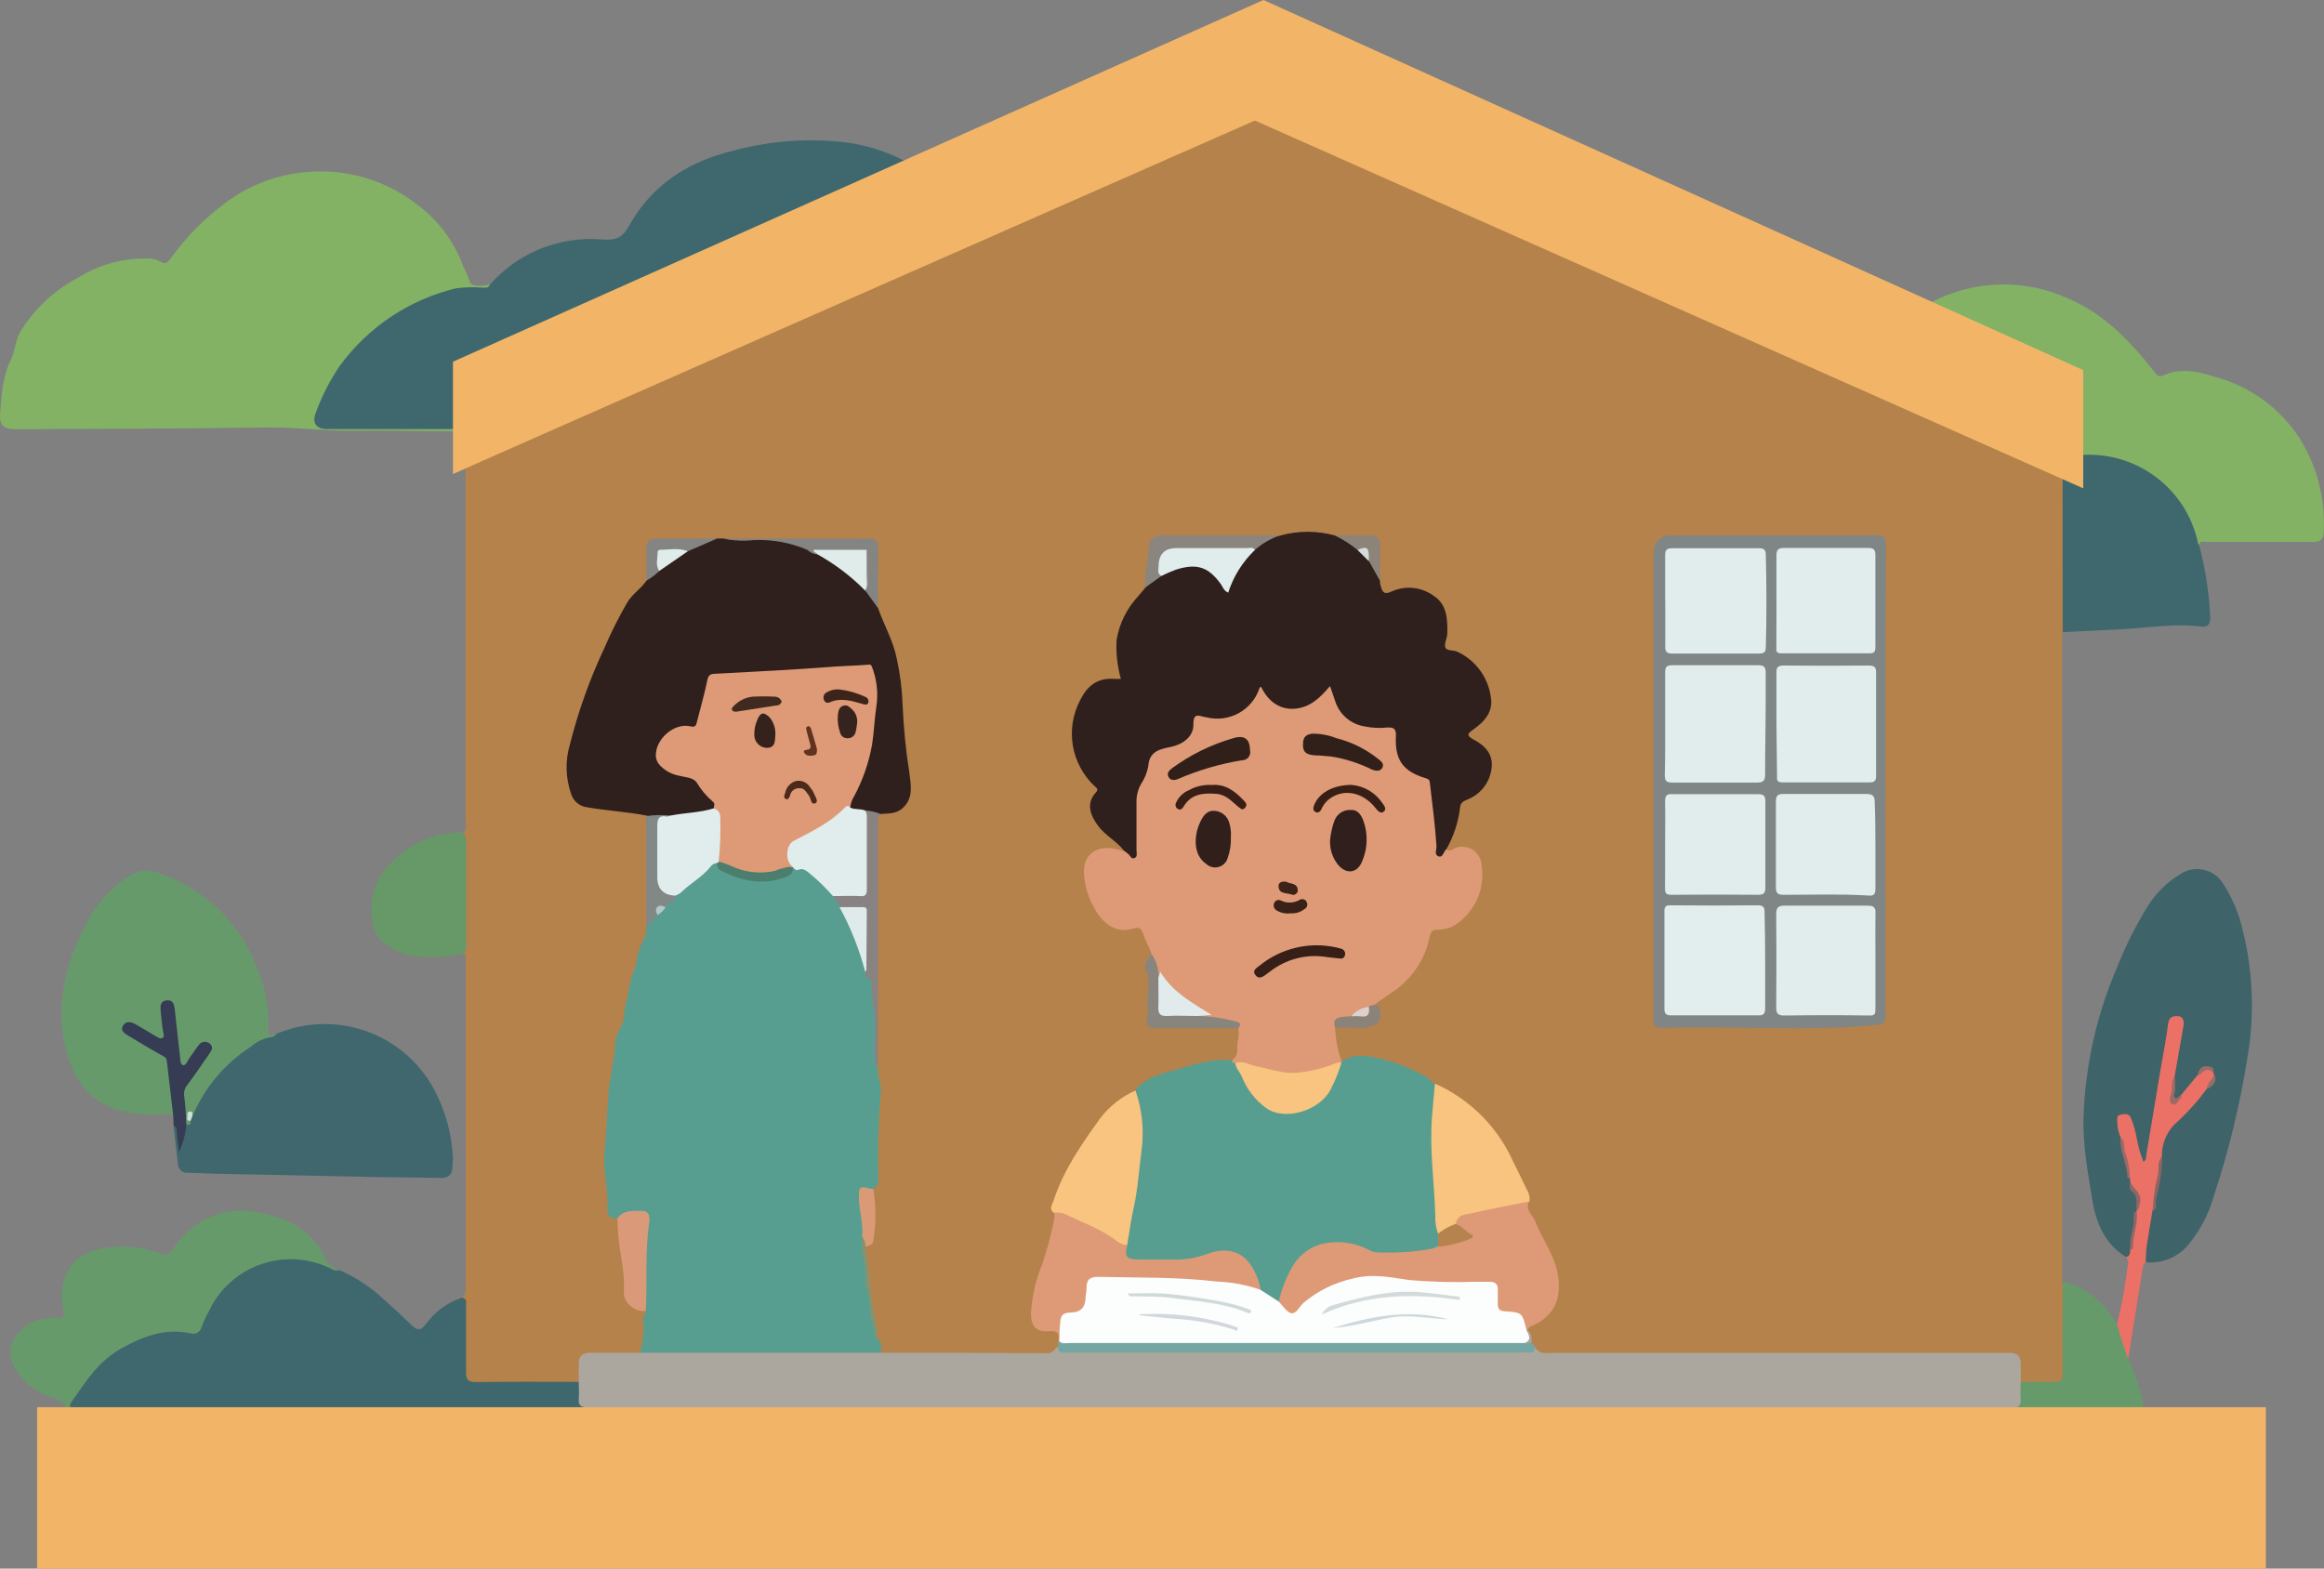 <?xml version="1.0" encoding="UTF-8"?>
<svg id="Layer_2" data-name="Layer 2" xmlns="http://www.w3.org/2000/svg" viewBox="0 0 747.82 504.8">
  <rect x="0" y="0" width="747.82" height="504.8" fill="#808080" stroke="none"/>
  <defs>
    <style>
      .cls-1 {
        fill: #e1edec;
      }

      .cls-1, .cls-2, .cls-3, .cls-4, .cls-5, .cls-6, .cls-7, .cls-8, .cls-9, .cls-10, .cls-11, .cls-12, .cls-13, .cls-14, .cls-15, .cls-16, .cls-17, .cls-18, .cls-19, .cls-20, .cls-21, .cls-22, .cls-23, .cls-24, .cls-25, .cls-26, .cls-27, .cls-28, .cls-29, .cls-30, .cls-31, .cls-32, .cls-33, .cls-34, .cls-35, .cls-36, .cls-37, .cls-38, .cls-39, .cls-40, .cls-41, .cls-42, .cls-43, .cls-44, .cls-45, .cls-46, .cls-47, .cls-48, .cls-49, .cls-50, .cls-51, .cls-52, .cls-53, .cls-54, .cls-55, .cls-56, .cls-57, .cls-58, .cls-59, .cls-60, .cls-61, .cls-62, .cls-63, .cls-64, .cls-65, .cls-66 {
        stroke-width: 0px;
      }

      .cls-2 {
        fill: #402a20;
      }

      .cls-3 {
        fill: #3c2217;
      }

      .cls-4 {
        fill: #de9a76;
      }

      .cls-5 {
        fill: #e2eded;
      }

      .cls-6 {
        fill: #888382;
      }

      .cls-7 {
        fill: #996e69;
      }

      .cls-8 {
        fill: #e1eded;
      }

      .cls-9 {
        fill: #ced8db;
      }

      .cls-10 {
        fill: #d5dcd9;
      }

      .cls-11 {
        fill: #d1d7dc;
      }

      .cls-12 {
        fill: #848582;
      }

      .cls-13 {
        fill: #3c241a;
      }

      .cls-14 {
        fill: #3f676d;
      }

      .cls-15 {
        fill: #679a6b;
      }

      .cls-16 {
        fill: #b1c8c5;
      }

      .cls-17 {
        fill: #37231e;
      }

      .cls-18 {
        fill: #da9a79;
      }

      .cls-19 {
        fill: #8e6565;
      }

      .cls-20 {
        fill: #88926f;
      }

      .cls-21 {
        fill: #3e6369;
      }

      .cls-22 {
        fill: #3f686e;
      }

      .cls-23 {
        fill: #e1ebec;
      }

      .cls-24 {
        fill: #3a2117;
      }

      .cls-25 {
        fill: #4b7e6f;
      }

      .cls-26 {
        fill: #8c8379;
      }

      .cls-27 {
        fill: #f9c47f;
      }

      .cls-28 {
        fill: #d0d9da;
      }

      .cls-29 {
        fill: #818886;
      }

      .cls-30 {
        fill: #31201a;
      }

      .cls-31 {
        fill: #c8e0d7;
      }

      .cls-32 {
        fill: #eb7166;
      }

      .cls-33 {
        fill: #808585;
      }

      .cls-34 {
        fill: #8f6865;
      }

      .cls-35 {
        fill: #5f331f;
      }

      .cls-36 {
        fill: #351f17;
      }

      .cls-37 {
        fill: #679c93;
      }

      .cls-38 {
        fill: #db9a76;
      }

      .cls-39 {
        fill: #b5824b;
      }

      .cls-40 {
        fill: #8b8379;
      }

      .cls-41 {
        fill: #311f1c;
      }

      .cls-42 {
        fill: #381f15;
      }

      .cls-43 {
        fill: #e1ecec;
      }

      .cls-44 {
        fill: #4c2a19;
      }

      .cls-45 {
        fill: #2f201d;
      }

      .cls-46 {
        fill: #848482;
      }

      .cls-47 {
        fill: #87857e;
      }

      .cls-48 {
        fill: #83b265;
      }

      .cls-49 {
        fill: #8a857e;
      }

      .cls-50 {
        fill: #679867;
      }

      .cls-51 {
        fill: #589e90;
      }

      .cls-52 {
        fill: #381e16;
      }

      .cls-53 {
        fill: #aba69e;
      }

      .cls-54 {
        fill: #d3dadc;
      }

      .cls-55 {
        fill: #353c53;
      }

      .cls-56 {
        fill: #b6834f;
      }

      .cls-57 {
        fill: #9f6a64;
      }

      .cls-58 {
        fill: #fcfdfd;
      }

      .cls-59 {
        fill: #74a7a3;
      }

      .cls-60 {
        fill: #996a67;
      }

      .cls-61 {
        fill: #35221d;
      }

      .cls-62 {
        fill: #dfebea;
      }

      .cls-63 {
        fill: #301f1c;
      }

      .cls-64 {
        fill: #dfecea;
      }

      .cls-65 {
        fill: #dcd2cb;
      }

      .cls-66 {
        fill: #f2b567;
      }
    </style>
  </defs>
  <g id="illustrazioni">
    <g>
      <path class="cls-39" d="M148.56,417.57c1.45-.72,1.28-2.03,1.28-3.34v-105.3c0-.82.23-1.77-.72-2.34,0-12.84.23-25.69-.14-38.56,1.45-1.12.82-2.73.82-4.11v-124.22c-.22-.5-.39-1.01-.51-1.54-.14-3.71,0-7.4,0-11.12,0-2.03.79-3.06,2.9-3.06,2.35-.33,4.6-1.2,6.56-2.55,9.7-4.5,19.4-8.99,29.1-13.48,12.52-5.75,25.01-11.68,37.6-17.17,7.87-3.5,15.69-7.01,23.49-10.72,12.66-5.84,25.31-11.7,37.95-17.59,4.13-1.92,8.17-3.97,12.4-5.7,2.25-.07,4.43-.79,6.28-2.06,15.04-6.89,30.03-13.87,45.05-20.79l54.39-24.97c1.08-.55,2.35-.55,3.43,0,23.21,10.74,46.44,21.47,69.69,32.18l90.64,41.64c12.68,5.84,25.41,11.68,38.09,17.4l5.56,2.64c3.25-.28,5.65,1.77,8.34,2.99,5.02,2.34,9.93,4.67,14.92,7.01,7.01,3.18,14.25,6.28,21.23,9.69,1.35.76,2.83,1.25,4.37,1.47,2.66.23,3.06.68,3.11,3.39v72.93c.1,1.13-.17,2.25-.75,3.22,0,1.8-.12,3.62-.12,5.42v203.6c.67,1.12.95,2.42.79,3.71v24.76c0,4.04-.56,4.67-4.67,4.55-3.25,0-6.54.65-9.69-.63-.88-1.79-1.15-3.81-.77-5.77,0-2.1-.82-3.01-2.92-2.9h-146.69c-2.1,0-4.44.42-5.75-1.96-.63-.44-1.13-1.03-1.45-1.73-.2-1.49-.55-2.95-1.03-4.37,0-1.05.7-1.45,1.47-1.89,8.13-4.88,10.23-11.56,6.49-20.34-1.84-4.34-4.23-8.43-6.21-12.7-.44-1.12-.96-2.21-1.56-3.25-.73-1-.78-2.35-.14-3.41.16-.78.08-1.6-.23-2.34-4.23-9.65-8.9-18.99-16.53-26.51-3.88-3.83-8.78-6-13.38-8.64-7.36-4.93-15.2-8.48-24.29-8.34-1.45,0-2.92-.19-4.04,1.12-.54.61-1.1.19-1.54-.26-1.45-3.53-3.01-7.01-1.96-10.95,2.1-1.24,4.39-.49,6.59-.65,1.62.07,3.25-.12,4.81-.58,2.87-1.24,3.34-3.11,1.33-5.65-.56-1.92,1.14-2.34,2.17-2.9,4.19-2.41,7.84-5.66,10.72-9.55,2.13-3.03,3.63-6.46,4.39-10.09.15-1.49,1.35-2.66,2.85-2.78,7.9-1.08,13.78-7.84,13.76-15.81.09-1.2.09-2.42,0-3.62-.47-4.67-3.34-6.66-7.82-5.42-1.05.28-2.15.98-2.99-.35-.02-1.13.32-2.23.98-3.15,1.4-2.78,2.32-5.77,2.73-8.85.08-2.19,1.46-4.13,3.5-4.93,4.23-1.65,6.96-5.78,6.82-10.32-.19-2.89-1.86-5.47-4.41-6.84-3.71-2.76-3.74-2.73-.16-5.63,4.68-3.05,6-9.31,2.96-13.99,0,0,0-.01-.01-.02-2.45-4.67-5.75-8.62-11.3-9.79-1.75-.37-2.2-1.47-1.84-3.06.66-2.41.77-4.94.3-7.4-1.38-6.17-3.85-8.52-10.14-9.18-2.23-.3-4.51-.04-6.61.77-2.8,1.14-3.41.75-4.25-2.1-.26-.82-.38-1.68-.35-2.55v-10.02c0-2.34-.68-3.06-3.08-3.13h-10.53c-5.85-1.35-11.94-1.35-17.8,0-11.89.14-23.77,0-35.66,0-4.81,0-5.86,1-5.86,5.72,0,3.2-1.38,6.21-1.19,9.34-.58,1.9-1.64,3.61-3.08,4.97-3.08,3.53-5.14,7.82-5.98,12.42-.34,3.36-.09,6.75.75,10.02.58,3.32.54,3.48-2.73,3.39-4.19-.19-8.06,2.25-9.69,6.12-4.2,8.13-3.97,19.5,3.71,26.76,1.49,1.42,1.99,2.57.65,4.37-1.5,2.08-1.54,4.88-.12,7.01,1.91,2.97,4.35,5.58,7.19,7.68.84.77,2.13,1.31,1.96,2.8-1,.75-1.99.14-2.97,0-5.44-1.07-9.62,1.17-9.34,7.57.27,5.2,2.32,10.14,5.79,14.01,1.98,2.38,5.12,3.48,8.15,2.85,3.83-.61,4.18-.44,5.53,3.22.7,1.87,2.34,3.5,1.73,5.79-1.04,1.98-1.28,4.29-.65,6.45.5,2.37.5,4.82,0,7.19-.35,2.34,0,4.44-.4,6.63-.23,1.31.49,1.92,1.61,2.34,1.01.2,2.05.27,3.08.19h20.41c1.29-.2,2.61.02,3.76.63,1.31,3.5.37,9.04-1.82,10.86-5.04.38-10.04,1.23-14.92,2.52-4.86,1.19-9.57,2.97-14.01,5.28-.91.42-1,1.61-1.89,2.06-5.17,2.22-9.59,5.85-12.77,10.49-3.88,5.36-7.38,10.99-10.46,16.84-1.38,2.78-2.34,5.7-3.55,8.57-.36,1.07-.21,2.24.42,3.18.14,3.69-.49,7.36-1.87,10.79-1.56,5.53-3.67,10.91-4.9,16.53-.21.84-.35,1.69-.44,2.55-.37,6.14.49,7.17,6.63,7.57,3.04.21,1.84,2.48,2.1,4.04,0,.64-.18,1.27-.51,1.82-.63,1.67-2.32,2.69-4.09,2.48h-50.42c-.8.04-1.6-.09-2.34-.4-1.59-1.17-.84-3.25-1.8-4.67-.56-5.65-1.77-11.21-2.64-16.81-.58-3.85,0-7.89-1.52-11.68-.17-.5-.11-1.04.16-1.49,1.94-1.61,2.93-4.09,2.64-6.59v-12.28c.77-1.73,1.12-3.62,1.03-5.51v-14.99c-.13-2.36.13-4.73.77-7.01.56-1.65.56-3.44,0-5.09-.67-2.27-.9-4.65-.65-7.01,0-25.39-.16-50.77,0-76.16,0-1.75-.37-3.67,1.28-5.02.93-.47,1.95-.7,2.99-.68,3.52-.28,6.21-3.24,6.17-6.77-.04-4.83-.56-9.64-1.54-14.36-1.14-7.01-.72-14.29-1.77-21.39-.83-6.04-2.59-11.92-5.21-17.42-.85-1.6-1.47-3.32-1.84-5.09-.04-.61-.04-1.23,0-1.84v-16.42c0-3.25-.28-3.48-3.57-3.5h-3.11c-14.01.49-28.02-.28-42.04,0-.78.08-1.56.08-2.34,0h-18.26c-3.06,0-3.55.61-3.62,3.67-.07,3.06.14,5.65-.16,8.48-.1.9-.54,1.73-1.21,2.34-5.16,4.51-7.94,10.58-10.65,16.63-5.22,10.73-9.41,21.94-12.49,33.47-1.15,4.16-1.52,8.5-1.1,12.8.25,1.79.82,3.52,1.68,5.11.82,1.54,2.35,2.58,4.09,2.76,5.37.91,10.72,1.73,16.14,2.13,1.24,0,2.64.21,3.34,1.61.31,1.16.42,2.37.33,3.57v31.76c.04,1.61-.29,3.21-.96,4.67-2.38,5.91-4.13,12.06-5.23,18.33-.85,4.99-2.05,9.92-3.6,14.74-.35.97-.54,2-.54,3.04-.09,4.13-.68,8.23-1.77,12.21-.16.49-.24,1-.26,1.52.58,8.1-1.66,16.09-1.1,24.22.7,4.06,1.08,8.17,1.14,12.28,0,1.47,1.28,1.66,2.2,2.34,1,2.08,1.45,4.39,1.28,6.7-.02,2.82.39,5.64,1.21,8.34.5,2.44.62,4.95.35,7.43,0,4.51,1.4,6.28,5.77,7.45.34.07.66.23.91.47-.35,3.06-.51,6.14-.47,9.22-.03,1.65-.69,3.23-1.84,4.41-1.36.53-2.83.71-4.27.54h-12.05c-1.73,0-2.34.72-2.48,2.45,0,2.1.54,4.3-.75,6.26-1.08.56-2.3.78-3.5.63h-29.15c-3.92,0-4.46-.56-4.48-4.53v-18.31c-.02-1.74-.28-3.47-.77-5.14Z"/>
      <path class="cls-53" d="M280.79,453.74c-14.01,0-27.84.12-41.76,0-5,.09-10,.09-15.02,0-6.54,0-13.1.12-19.66,0-5,.14-9.97.12-14.95,0-3.11,0-3.95-.93-3.99-4.11-.35-1.69-.06-3.46.82-4.95v-5.93q0-3.41,3.53-3.41h16.21c.98-.73,2.21-1.02,3.41-.82h70.72c1.21-.19,2.44.11,3.43.82,17.82,0,35.66,0,53.48.14,2.06,0,2.34-1.59,3.46-2.2,1.28.89,2.83,1.33,4.39,1.24h144.56c1.56.15,3.12-.26,4.41-1.14,1.4,2.62,3.88,1.99,6.1,1.99h146.92q3.36,0,3.39,3.34v5.96c1.04,2.19,1.22,4.69.51,7.01-.3,1.77-1.89,2.06-3.43,2.1-3.34.12-6.7,0-10.04,0h-14.01c-3.43.14-6.89,0-10.32,0"/>
      <path class="cls-53" d="M605.9,452.86c-2.66.12-5.35,0-8.01,0h-306.43"/>
      <path class="cls-48" d="M149.87,138.07v1.61c-.74-.72-1.78-1.06-2.8-.91-11.3,0-22.61-.28-33.91-.14-9.55,0-18.99-1.24-28.56-1.07-26.48.44-52.97.4-79.4.56-4.18,0-5.49-1.19-5.14-5.42.47-5.72.75-11.49,3.41-16.81,1.4-2.85,1.42-6.21,3.01-9.04,4.45-7.3,10.78-13.28,18.33-17.31,6.73-4.26,14.55-6.46,22.51-6.35,1.47-.11,2.95.22,4.23.96,1.68,1.21,2.52.21,3.36-.96,5.16-7.21,11.47-13.53,18.68-18.68,7.42-5.26,16.11-8.42,25.18-9.15,12.65-1.15,25.27,2.56,35.29,10.37,6.91,5.04,12.14,12.03,15.02,20.08.8,1.5,1.49,3.06,2.06,4.67.23,1.03,1.12,1.42,2.2,1.45,1.45.11,2.91-.02,4.32-.37.16,1.24-.77,1.38-1.61,1.56-.68.09-1.37.09-2.06,0-13.38-.37-24.05,5.93-33.86,14.01-4.32,3.6-8.11,7.79-11.26,12.45-2.83,4.24-5.01,8.87-6.47,13.76-.79,2.34,0,3.55,2.62,3.85.95.06,1.9.06,2.85,0h38.3c1.26.23,2.62-.07,3.71.89Z"/>
      <path class="cls-22" d="M149.87,138.07h-44.77c-3.29,0-4.67-2.03-3.62-4.86,1.92-5.4,4.52-10.54,7.73-15.3,9.11-12.58,22.42-21.49,37.53-25.13,2.73-.36,5.5-.44,8.24-.23.98,0,2.15.37,2.66-.96,9.06-10.3,22.46-15.69,36.13-14.53,4.11.28,6.38-.28,8.57-4.27,7.33-13.27,19.03-20.79,33.68-24.33,11.93-3.21,24.36-4.09,36.62-2.59,9.66,1.38,18.82,5.18,26.62,11.05,0,.49.4,1.05-.33,1.31-7.78,2.59-14.81,6.82-22.4,9.83-4.44,1.77-8.55,4.37-12.94,6.26-3.53,1.49-6.87,3.39-10.46,4.67-2.06.72-3.81,1.87-5.75,2.71-8.38,3.6-16.51,7.85-24.92,11.44-5.3,2.34-10.39,5-15.81,7.01-4.67,1.77-9.34,4.41-13.85,6.56-8.52,3.97-17.1,7.85-25.69,11.79-4.04,1.87-8.06,3.74-12.05,5.68-.57.4-1.25.6-1.94.58-2.78-.51-3.32.86-3.2,3.32.12,3.27-.05,6.63-.07,10Z"/>
      <path class="cls-22" d="M186.23,444.68c0,1.87.16,3.76,0,5.63-.16,1.87.75,2.64,2.71,2.62h15.39c1.12,2.69.14,5.42.21,8.13,0,.98-.89,1.1-1.73,1.1-57.12.19-114.22,0-171.35,0-1.63,0-3.25-.28-4.88-.42s-2.8.28-4.11-.47c-2.13-1.47-1-3.53-1-5.39,0-.86-.3-1.84.49-2.59,2.15-6.23,5.96-11.77,11-16.02,4.27-3.64,9.19-6.43,14.5-8.22,4.19-1.38,8.66-1.7,13.01-.93,1.68.54,3.48-.4,4.02-2.08,0-.02.01-.05.02-.07.97-2.43,2.13-4.77,3.48-7.01,6.41-10.76,18.86-16.36,31.15-14.01,3.69.63,6.56,2.69,9.95,3.76,5.27,2.25,10.11,5.42,14.29,9.34,3.11,2.76,6.15,5.56,9.11,8.41,1.63,1.56,2.71,2.01,4.44-.21,2.89-4.03,6.98-7.06,11.68-8.64,1.68.19,1.35,1.47,1.35,2.55v21.46c0,2.55.82,3.15,3.25,3.13,10.93-.14,21.88-.05,33.02-.05Z"/>
      <path class="cls-48" d="M663.7,147.39v-20.18c0-1.8-.33-2.9-2.34-2.52-1.72.03-3.4-.51-4.79-1.52-3.62-1.68-7.36-3.15-10.88-4.95-4.67-2.34-9.34-4.06-14.01-6.4-2.97-1.52-6.12-2.73-9.11-4.13-3.36-1.56-6.7-3.27-10.11-4.81,4.11-1.82,7.36-5.02,11.47-6.82,13.2-6.02,28.37-6.02,41.57,0,11.68,5,19.92,13.73,27.53,23.35.72.93,1.45,2.13,2.94,1.45,5.79-2.69,11.68-1.21,17.14.51,10.91,3.03,20.36,9.89,26.62,19.31,5.89,9.22,8.68,20.08,7.96,30.99-.14,2.34-1.61,2.73-3.55,2.73h-33.91c-.91,0-2.15-.61-2.59.89-1.28,0-1.05-1.19-1.26-1.92-4.39-17.01-20.7-28.13-38.14-26.02-1.54.14-3.04.89-4.55.02Z"/>
      <path class="cls-21" d="M684.21,404.58c-6.84-4.16-9.69-10.86-10.91-18.26-1.47-9.08-3.22-18.15-2.83-27.44.61-16.32,4.24-32.39,10.7-47.39,2.89-7.39,6.5-14.47,10.77-21.16,2.5-3.53,5.67-6.53,9.34-8.83,4.41-3.15,10.53-2.13,13.68,2.28.19.26.36.53.52.8,2.42,3.77,4.28,7.88,5.51,12.19,3.97,14.32,4.7,29.34,2.13,43.98-2.42,15.13-6.06,30.04-10.88,44.58-1.55,5.32-4.12,10.28-7.57,14.62-3.27,4.37-8.57,6.74-14.01,6.28-.79-1.24-1-2.75-.58-4.16.46-4.14,1.24-8.24,2.34-12.26.98-1.98,1.49-4.16,1.49-6.38.26-3.67,1.7-7.17,1.28-10.86-.18-4.63,1.84-9.07,5.44-11.98,3.62-2.97,5.91-7.17,9.34-10.28,1.49-1.24,2.87-2.52,2.15-4.67l-.21-.68c-1.26-1.42-2.34-1.52-3.34-.21-.4.54-.61,1.19-.96,1.77-1.57,2.46-3.47,4.69-5.65,6.63-.7.54-1.47,1.07-2.34.49-.86-.58-.7-1.49-.51-2.34.23-1.62.29-3.25.19-4.88.98-5.07,1.89-10.16,2.52-15.27.16-1.19.7-2.62-1.03-2.94s-1.92.96-2.17,2.34c-1.61,8.2-2.9,16.46-4.25,24.71-.93,5.58-1.7,11.23-2.97,16.77-.21.91-.33,2.17-1.4,2.22-1.07.05-1.56-1.24-1.82-2.2-.79-3.11-1.49-6.21-2.34-9.34-.12-.77-.38-1.5-.77-2.17-.43-.68-1.26-.99-2.03-.75-.86.21-.89.93-.96,1.63.08,1.55.39,3.07.91,4.53.51,4.54,1.43,9.03,2.76,13.41.18.39.29.79.35,1.21-.1,1.28.32,2.55,1.17,3.53,1.04,1.61,1.33,3.58.79,5.42-.07.28-.17.54-.3.79-.78,3.99-1.32,8.02-1.61,12.07-.14,1.1-.23,2.36-1.94,2.17Z"/>
      <path class="cls-15" d="M55.71,359.21c-.58-.86-1.4-.75-2.34-.7-4.13.31-8.28.11-12.35-.58-11.28-2.13-17.38-9.88-19.85-20.39-3.64-15.32.37-29.4,7.99-42.85,3.37-5.72,8.21-10.43,14.01-13.66,2.56-1.14,5.49-1.14,8.06,0,14.51,4.87,26.05,16.03,31.41,30.36,2.81,6.36,4.08,13.3,3.71,20.25-.21,2.83,1.61.89,2.5,1.14.35,1-.49,1.19-1.07,1.42-10.65,4.06-17.82,11.96-23.59,21.42-.72,1.24-.58,2.92-2.03,3.74-.3,0-.72-.47-.86-.26-.58.79.23,1.35.44,2.03-.33,1.56-1.05,1.75-2.13.61-.61-3.22-.47-6.52-.82-9.74.01-1.31.49-2.58,1.35-3.57,2.03-2.99,3.97-6.03,6.14-8.92.63-.86,1.63-1.99.3-2.9s-2.08.21-2.8,1.1c-.72.89-1.42,1.94-2.1,2.94s-1.26,2.94-2.8,2.64-1.49-2.34-1.7-3.67c-.7-4.44-1.05-8.9-1.59-13.34-.14-1.31.19-3.29-1.68-3.2s-1.45,2.13-1.26,3.48c.26,1.89.26,3.78.51,5.65.28,2.34-.82,3.06-2.94,2.03-1.54-.75-2.99-1.7-4.48-2.55-.68-.4-1.31-.84-2.01-1.17-.7-.33-2.34-1.1-3.06,0-.72,1.1.65,1.96,1.54,2.5,3.39,2.03,6.7,4.2,10.18,6.1,1.06.41,1.81,1.35,1.96,2.48.63,5.3,1.45,10.58,1.82,15.9.14.61-.03,1.25-.47,1.7Z"/>
      <path class="cls-14" d="M59.93,361.75c1.19.63,1.45,0,1.38-1-.07-1-.42-1.38.61-1.56,3.9-9.17,10.45-16.97,18.82-22.37,1.87-1.65,4.17-2.72,6.63-3.08.62,0,1.18-.38,1.42-.96,19.01-8.14,41.09-.42,50.89,17.8,3.71,6.95,5.79,14.64,6.07,22.51,0,.93-.14,1.87-.19,2.83-.14,2.34-1.49,3.2-3.78,3.15-7.01-.14-13.8-.16-20.69-.28l-49.65-1.03c-3.62,0-7.24-.3-10.86-.33-1.64.19-3.13-.98-3.32-2.62-.02-.15-.02-.31-.02-.47-.44-3.99-.96-7.99-1.42-12,.28-.28.74-.28,1.02,0,.09.1.16.21.19.35.71,2.02.91,4.19.58,6.31,1.14-2.34.7-5.07,2.31-7.24Z"/>
      <path class="cls-15" d="M109.12,408.88c-.87.12-1.75-.07-2.5-.54-14.36-7.22-31.85-1.44-39.07,12.92-.13.25-.25.51-.37.77-.9,1.65-1.68,3.36-2.34,5.11-.37,1.48-1.86,2.38-3.34,2.01-.1-.03-.2-.06-.3-.09-8.06-1.66-15.02.91-22,4.79-7.5,4.13-11.68,10.81-16.35,17.56-.42.63,0,1.66-.91,1.99-1.18-1.61-2.8-2.85-4.67-3.55-3.67-1.03-6.99-3.02-9.62-5.77-3.04-3.43-5.37-7.36-3.69-11.91,1.77-4.23,5.67-7.2,10.23-7.78,1.35-.29,2.74-.36,4.11-.19,2.1.3,2.48-.63,2.13-2.34-.52-2.36-.64-4.79-.35-7.19.98-7.36,5.46-11.68,13.55-13.08,5.99-.87,12.11-.27,17.82,1.75,1.5.76,3.34.18,4.13-1.31,1.63-2.44,3.62-4.63,5.89-6.49,9.34-7.66,19.57-7.01,29.94-2.94,6.23,2.33,11.21,7.15,13.73,13.31.79,1.92,2.78,1.82,3.99,2.97Z"/>
      <path class="cls-22" d="M663.7,147.39c19.19-4.73,38.57,7,43.3,26.18.11.45.21.9.31,1.35,0,.14.21.26.3.4,2.04,7.63,3.25,15.46,3.6,23.35.16,2.01-.77,3.25-2.87,2.99-8.73-1.14-17.35.44-26.02.86l-18.57.91c-.02-18.65-.03-37.34-.05-56.05Z"/>
      <path class="cls-15" d="M623.28,453.07h23.96c2.22,0,3.18-.61,2.99-2.92-.16-1.8,0-3.62,0-5.42h10.58c2.34.12,2.94-.51,2.92-2.85-.12-9.79,0-19.59,0-29.38,8.08,1.61,13.19,7.01,17.52,13.55,2.48,3.34,2.8,7.36,3.55,11.26,3.2,6.69,5.14,13.92,5.7,21.32.4,3.67-1.12,5.25-4.79,5.32-9.34.16-18.36-1.45-27.53-2.34-5.07-.44-10.16-.58-15.23-.75-5.94-.2-11.86-.85-17.7-1.94-.7-.14-1.33-.3-1.92.26-1.2-1.86-1.22-4.24-.05-6.12Z"/>
      <path class="cls-50" d="M148.98,268.08c.69.64,1.06,1.56,1,2.5v33.82c0,.89,0,1.75-.84,2.34-5.35,1.3-10.9,1.58-16.35.82-3.67-.57-7.09-2.19-9.86-4.67-1.6-1.47-2.63-3.45-2.94-5.6-1.7-7.82,1.12-15.94,7.31-21.02,5.17-4.88,11.89-7.79,18.99-8.22.87-.29,1.82-.28,2.69.05Z"/>
      <path class="cls-32" d="M684.79,437.26c-1.38-3.69-2.56-7.45-3.55-11.26,1.13-4.29,2-8.64,2.59-13.03.42-1.92.54-3.9.91-5.82.26-.91.02-1.88-.63-2.57,1.28-.3,1.35-1.31,1.33-2.34.66-2.97,1.17-5.97,1.52-8.99-.19-1.19,0-2.4.54-3.48h0c.75-2.52,1.14-4.95-1.12-7.01-.65-.61-.51-1.61-.93-2.34v-.98c-.61-2.1-1.09-4.24-1.45-6.4-.42-2.34-1.26-4.67-1.63-7.01-.69-1.57-1.06-3.26-1.07-4.97,0-.89-.33-2.08,1.05-2.34,1.38-.26,2.62-.49,3.36,1.07.84,2.14,1.47,4.37,1.87,6.63.46,2.56,1.18,5.06,2.15,7.47.93-.61.82-1.47.93-2.34,1.56-9.34,3.11-18.68,4.67-28.02.82-4.67,1.75-9.34,2.34-14.18.3-2.22,1.75-2.48,3.27-2.34s1.94,1.61,1.66,3.18c-.96,5.3-1.87,10.63-2.8,15.93-.82,2.08-.26,4.34-.98,6.45-.24.58-.02,1.24.51,1.56.51.23.96-.19,1.38-.47s.72-.93,1.17-1.33l5.16-6.24c.36-.36.69-.75.98-1.17,1.61-1.87,2.5-1.82,4.2.19h0c.86,2.34-1.4,3.46-2.03,5.18-2.73,3.76-5.82,7.25-9.22,10.42-3.42,2.76-5.37,6.94-5.3,11.33-.66,2.96-1.16,5.95-1.49,8.97-.16,2.99-1.21,5.75-1.56,8.66-.63,3.88-1.33,7.73-1.89,11.68-.23,1.59-.19,3.22-.28,4.86-.51.32-.84.85-.91,1.45l-4.72,29.57Z"/>
      <path class="cls-37" d="M197.07,462.64H32.42c-1.97.25-3.98-.02-5.82-.77h174.62c2.34,0,3.11-.37,2.64-2.73-.09-2.06.07-4.12.49-6.14h19.78"/>
      <path class="cls-55" d="M59.93,361.75c-.2,3.1-.99,6.14-2.34,8.94-.3-2.64-.54-4.67-.75-6.59,0-.75.16-1.61-.96-1.77l-.12-3.13c-.7-5.85-1.39-11.72-2.06-17.61.01-.68-.37-1.3-.98-1.59-3.88-2.15-7.68-4.44-11.49-6.73-1.17-.7-2.64-1.68-1.63-3.25,1-1.56,2.57-1.19,3.97-.42,2.17,1.19,4.27,2.52,6.4,3.78.75.42,1.61,1.1,2.34.63s.23-1.4.14-2.15c-.28-2.13-.56-4.27-.75-6.4-.14-1.59-.21-3.34,1.99-3.53,2.2-.19,2.34,1.52,2.57,3.11.56,4.95,1.05,9.93,1.66,14.85.12,1.03,0,2.71.98,2.9.98.19,1.42-1.47,2.08-2.34,1.03-1.38,1.94-2.83,3.01-4.18.73-1.06,2.18-1.33,3.25-.61.07.05.14.1.21.16,1.28.93.79,2.08,0,3.15-2.34,3.32-4.53,6.68-7.01,9.95-.94,1.03-1.37,2.43-1.17,3.81.39,2.98.61,5.98.65,8.99Z"/>
      <path class="cls-37" d="M21.49,455.99c.47,1.77-.58,3.83,1,5.39-1.21,0-1.66-.58-1.52-1.73.14-1.14-.23-2.52.51-3.67Z"/>
      <path class="cls-51" d="M283.55,435.32h-77.56c.96-3.61,1.28-7.35.96-11.07,0-.96,1.07-1.38.84-2.34-.55-.98-.76-2.11-.58-3.22v-16.72c.13-1.96.41-3.92.84-5.84.23-1.73.91-3.95-.84-5-1.94-1.02-4.27-.98-6.17.12-.75.37-1.35,1.12-2.34.77-2.55.23-3.39-.84-3.25-3.43.35-6.14-1.52-12.19-.89-18.38s.77-12.24,1.24-18.33c.4-4.9,1.61-9.81,2.1-14.78-.03-2.29.6-4.53,1.82-6.47.78-1.33,1.14-2.86,1.05-4.39.35-2.8,1.38-5.56,1.66-8.31.33-3.46,2.34-6.35,2.57-9.74.31-2.08,1.04-4.07,2.15-5.86.58-1.14.87-2.39.86-3.67.61-1.73,1.69-3.25,3.13-4.39,1.01-.78,1.9-1.69,2.66-2.71.86-1.31,2.8-1.59,3.27-3.32,3.43-3.57,7.85-6.05,11.16-9.79.59-.88,1.78-1.11,2.66-.51.03.02.07.05.1.07,5.4,4.7,12.87,6.22,19.69,4.02,1.63-.49,3.34-.89,4.13-2.71,2.23-.58,4.61-.03,6.35,1.47,2.65,2.17,5.09,4.59,7.29,7.22,1.1,1.09,1.91,2.45,2.34,3.95,3.67,6.63,6.5,13.69,8.41,21.02,3.01,3.71,2.34,8.31,2.71,12.54.49,4.93,0,9.95.12,14.95-.2.98-.02,1.99.49,2.85-.28,2.83,1.19,5.6.89,8.27-.77,9.45-1.02,18.94-.75,28.42,0,1.35-1,1.89-1.61,2.76-.19.18-.42.3-.68.35-3.27.28-3.69.47-3.2,3.76.73,3.79,1.05,7.64.96,11.49.2,5.4.73,10.78,1.59,16.11.3,3.36,1.19,6.63,1.35,10.02.28,2.32.79,4.6,1.52,6.82,1.8.91.58,2.64.96,4.02Z"/>
      <path class="cls-4" d="M370.56,306.89c-1-2.34-2.1-4.67-2.97-7.01-.63-1.73-2.06-1.33-3.01-1.03-5.53,1.73-9.86-1.89-12.31-6.35-1.98-3.41-3.17-7.23-3.48-11.16-.42-7.66,5.79-9.62,11.19-7.85.56.19,1.14.28,1.73.42.24-.08.5-.08.75,0,.84.16,1.4,1.45,2.34.93s.47-1.75.49-2.66v-12.91c-.07-2.6.51-5.17,1.7-7.47,1.52-2.62,2.55-5.49,3.06-8.48.21-1.89,1.68-2.34,3.15-2.48,2.48-.27,4.87-1.06,7.01-2.34,2.11-1.25,3.46-3.48,3.57-5.93.16-2.55.56-2.92,3.29-2.34,4.15.99,8.53.41,12.28-1.61,2.47-1.27,4.35-3.47,5.21-6.12.79-2.03,1.73-2.17,2.76-.35,4.67,8.1,12.75,6.45,17.77,1.14,3.08-3.25,3.85-3.18,5.02,1.03,1.56,5.56,4.67,9.13,13.69,9.53,6.21.28,6.31-.33,6.33,6.24.02,4.39,2.98,8.21,7.22,9.34,2.23.43,3.82,2.4,3.78,4.67.79,6.66,1.63,13.31,2.03,20.06,1.07.28,1.49-.93,2.34-.82,1.31,1.1,2.2-.44,3.29-.61,3.33-.94,6.79.99,7.73,4.32.16.56.24,1.13.24,1.71,1.11,7.5-2.29,14.95-8.69,19.03-1.72.97-3.68,1.45-5.65,1.4-1.49,0-1.96.63-2.34,2.13-1.45,7.33-5.76,13.78-11.98,17.91l-6.12,4.23c-.28.63-.91.79-1.49,1.03-2.06.67-4,1.68-5.72,2.99-.45.24-.96.36-1.47.35-1.83-.17-3.47,1.14-3.71,2.97.19,3.72.91,7.39,2.15,10.91.15.24.07.56-.18.71-.01,0-.02.01-.03.02-5.5,2.49-11.48,3.71-17.52,3.57-4.51-.66-8.97-1.64-13.34-2.94-1.07-.3-2.18-.45-3.29-.44-.77-.19-1.49-.4-.93-1.45,2.69-1.63,1.17-4.67,2.01-6.77.19-1.18.19-2.39,0-3.57-.3-1.24-1.35-1.42-2.34-1.68-2.66-.93-5.46-1.37-8.27-1.31-.89,0-1.92.16-2.48-.86.37-1.17,1.52-.68,2.34-.93-5.35-3.43-10.86-6.59-14.25-12.17-.23.44-.14,1.49-1.19.68-.19-2.25-.86-4.43-1.96-6.4-.24-.43-.13-.96.26-1.26Z"/>
      <path class="cls-45" d="M465.45,273.24c-.96.75-1.1,2.87-2.57,2.34-1.47-.54-.58-2.17-.65-3.32-.44-6.8-1.33-13.52-2.13-20.27,0-1.12-.7-1.38-1.59-1.63-7.01-2.15-9.67-5.84-9.34-13.17.14-2.34-.37-3.27-2.85-3.06-2.34.25-4.7.14-7.01-.33-4.47-.62-8.2-3.72-9.62-8.01-.49-1.54-1.05-3.06-1.73-5.02-3.13,3.81-6.56,7.01-11.49,7.31-4.93.3-8.5-2.57-10.65-7.01-.21,0-.47.14-.49.23-2.3,7.24-9.86,11.41-17.21,9.51h-.23c-1.96-.35-3.95-1.73-3.88,2.34.07,4.06-3.67,6.52-7.38,7.24-3.71.72-6.87,1.54-7.17,6.33-.39,2.02-1.18,3.95-2.34,5.65-.96,1.74-1.45,3.71-1.42,5.7v15.53c0,.89.44,2.1-.65,2.55-1.1.44-1.33-.86-2.01-1.33l-1.4-1.1c-2.34-3.04-6.03-4.86-8.34-8.01-2.59-3.55-3.85-7.24-.61-10.77.79-.84.33-1.24-.33-1.82-7.78-7.17-9.71-18.71-4.67-28.02,2.1-4.25,5.42-7.01,10.65-6.63.78.05,1.56.05,2.34,0-1.15-4.08-1.62-8.31-1.38-12.54.88-5.3,3.32-10.22,7.01-14.13l2.34-2.8c.98-2.2,3.29-2.87,4.97-4.27,2.89-1.71,6.13-2.77,9.48-3.08,3.24-.17,6.36,1.23,8.38,3.76,1.33,1.33,2.34,2.97,3.57,4.48,1.47-5.1,4.34-9.68,8.29-13.22,2.28-2.42,5.34-3.95,8.64-4.34,5.76-1.59,11.85-1.59,17.61,0,2.86.66,5.48,2.12,7.54,4.2,1.21,1.33,2.55,2.55,3.78,3.85,1.58,1.89,2.66,4.15,3.15,6.56,0,.51,0,1.03.21,1.52.47,1.99,1.1,3.08,3.57,1.87,4.45-2,9.62-1.44,13.55,1.45,4.2,2.71,4.44,7.5,4.32,12.05,0,1.52-1.05,3.2-.63,4.48.42,1.28,2.55.79,3.85,1.42,5.82,2.68,9.87,8.14,10.77,14.48.91,4.83-2.01,7.99-5.58,10.53-1.84,1.31-2.45,1.92,0,3.22,3.88,2.03,6.66,4.95,5.75,9.9-.71,4.2-3.53,7.73-7.47,9.34-1.14.56-2.34.77-2.55,2.48-.55,4.77-2.05,9.38-4.41,13.57Z"/>
      <path class="cls-51" d="M431.63,342.11c0-.16,0-.33.12-.49,4.88-3.29,9.93-1.49,14.83-.33,4.05,1.22,7.96,2.84,11.68,4.86,1.38.68,2.13,1.94,3.43,2.57.68,1.12.89,2.47.56,3.74-1.17,9.77-1.17,19.64,0,29.4.61,4.95,0,10,1.05,14.95.28,1.39.21,2.83-.21,4.18-.46.92-1.32,1.58-2.34,1.77-5.99,1.15-12.11,1.52-18.19,1.1-1.87-.3-3.69-.88-5.39-1.7-7.68-2.97-14.53-1.47-19.43,4.2-2.31,3.03-3.95,6.5-4.83,10.21-.26.79-.21,1.73-.96,2.34-2.64-.42-5.03-1.85-6.66-3.97-.75-1.73-1.68-3.36-2.34-5.16-1.07-3.57-4.31-6.05-8.03-6.14-2.92-.27-5.86.23-8.52,1.47-1.57.7-3.28,1.03-5,.98h-14.81c-4.46,0-5.56-1.42-4.67-5.75,1.05-5.84,2.08-11.68,2.9-17.54,1.21-7.02,1.83-14.13,1.84-21.25-.27-2.57-.75-5.11-1.45-7.59-.19-1-.65-2.01,0-2.99,3.08-3.97,7.82-5.21,12.17-6.45,6.17-1.77,12.4-3.85,18.99-3.41,0,.63.3,1.03.98,1.05,1.19.99,2.06,2.32,2.5,3.81,1.41,2.75,3.12,5.34,5.09,7.73,4.67,6.45,18.99,4.67,22.63-3.6,1.09-2.05,2.01-4.18,2.76-6.38.13-.73.62-1.34,1.31-1.61Z"/>
      <path class="cls-45" d="M282.52,195.64c1.92,5.51,4.93,10.6,6.05,16.35,1.07,4.87,1.7,9.82,1.87,14.81.31,7.39,1.04,14.76,2.2,22.07.44,3.81,1.38,7.82-2.1,11.12-2.1,2.01-4.67,1.73-7.01,1.96-1.82.44-3.5-.51-5.3-.54-1.59-.49-3.53,0-4.67-1.66-.34-1.18-.13-2.45.58-3.46,4.27-8.03,6.59-16.95,6.75-26.04.07-1.98.28-3.95.61-5.91.3-2.65-.11-5.34-1.19-7.78-.3-1.1-1.36-1.83-2.5-1.7-5.6,0-11.16.58-16.77.89-6.8.35-13.57.96-20.36,1.19-3.36,0-6.68.77-10.07.58-1.54,0-1.96.96-2.34,2.34-.91,3.76-1.8,7.54-2.8,11.28-.86,3.22-1.21,3.39-4.51,3.11-4.18-.37-9.34,4.88-8.99,9.06.33,1.87,1.56,3.46,3.29,4.25,1,.52,2.07.89,3.18,1.1,3.46.93,6.82,1.89,8.41,5.68.42,1,1.49,1.66,2.34,2.34,1.18.86,1.49,2.49.7,3.71-.56.54-1.28.88-2.06.98-4.06.56-8.13,1.24-12.24,1.63-2.52-.33-5.11.58-7.59-.54-6.31-1.24-12.73-1.54-19.06-2.66-2.39-.28-4.4-1.94-5.14-4.23-1.84-5.22-1.97-10.89-.37-16.18,2.7-10.67,6.43-21.06,11.12-31.01,2.14-4.99,4.58-9.84,7.31-14.53,1.63-2.71,4.37-4.37,6.19-7.01,1.1-1.39,2.39-2.61,3.85-3.62,2.94-2.37,6.06-4.51,9.34-6.38,2.93-1.62,6.08-2.81,9.34-3.55h2.06c1.94.36,3.92.44,5.89.23,4.37,0,8.76,0,13.15.28,2.66.25,5.25,1.04,7.59,2.34,1.05.77,2.23,1.36,3.48,1.73,5.8,3.02,11.08,6.97,15.62,11.68.26.26.49.51.72.79,1.51,1.5,2.68,3.31,3.43,5.3Z"/>
      <path class="cls-33" d="M606.72,250.96v75.83c0,2.1-.4,2.8-2.76,3.04-23.12,2.13-46.26.23-69.36.96-2.22,0-2.52-.84-2.52-2.73,0-23.63,0-47.27,0-70.9,0-26.47,0-52.86,0-79.17-.2-2.93,2.01-5.48,4.95-5.68.26-.02.52-.02.78,0h65.9c2.48,0,3.2.65,3.18,3.15-.21,25.13-.16,50.33-.16,75.5Z"/>
      <path class="cls-4" d="M411.48,418.83c.94-4.11,2.51-8.05,4.67-11.68,2.22-3.6,5.81-6.13,9.95-7.01,5.07-.98,10.33-.15,14.85,2.34.68.34,1.42.53,2.17.56,5.85.26,11.71-.12,17.47-1.14.81-.2,1.6-.51,2.34-.91,1.95-.84,4-1.44,6.1-1.77,1.28-.39,2.54-.86,3.76-1.4-1.31-1.92-3.67-2.5-4.67-4.48-.09-1.26.72-2.41,1.94-2.76,6.97-2.2,14.15-3.69,21.42-4.44.26.01.51.11.7.28-1.73,2.8,1,4.46,1.8,6.56,2.17,5.67,6.05,10.58,7.22,16.74,1.38,7.15-.37,13.73-8.52,17.07-.56.23-.89.49-.96,1.05-.23.2-.57.2-.79,0-.33-.28-.55-.67-.63-1.1-.23-3.43-2.57-4.06-5.37-4.25s-3.69-.86-3.71-4.04c0-5.39.37-5.39-5.46-5.25-10.58.04-21.16-.56-31.67-1.8-8.72-.78-17.36,2.21-23.75,8.2-.51.44-.98.96-1.47,1.45-3.2,3.15-6.12,2.29-7.36-2.22Z"/>
      <path class="cls-4" d="M362.72,400.66c-.96,3.6-.23,4.67,3.41,4.67h11.09c3.83.17,7.65-.44,11.23-1.8,4.51-1.66,9.48-1.73,13.08,2.34,2.16,2.63,3.57,5.79,4.09,9.15-.55.27-1.17.31-1.75.12-8.73-2.34-17.7-2.34-26.65-2.97-7.59-.49-15.16-.3-22.75-.4-3.36,0-3.76.4-4.2,3.81-.21,1.54,0,3.11-.4,4.67-.14,1.71-1.6,3.01-3.32,2.94-4.67.35-4.67.47-4.67,5.11.13,1.12-.06,2.25-.54,3.27-.18.22-.5.25-.72.07-.03-.02-.05-.05-.07-.07.44-2.34-.14-3.39-2.99-3.15-4.11.35-5.77-1.56-5.82-5.63.31-5.4,1.5-10.72,3.53-15.74,1.75-5.02,3.11-10.16,4.09-15.39.03-.51-.07-1.02-.3-1.47,1.07-.8,2.51-.9,3.67-.23,7.05,2.78,13.76,6.37,19.99,10.7Z"/>
      <path class="cls-27" d="M492.17,386.62c-6.07,1.21-12.19,2.34-18.24,3.74-2.13.49-5,.3-5.51,3.53-1.8,1.19-3.32,2.94-5.67,3.13-.69-1.86-.99-3.84-.89-5.82-.3-10.58-1.89-21.02-1.07-31.71.28-3.57.63-7.17.96-10.77,11.14,4.95,20.07,13.83,25.08,24.94,1.52,3.06,3.04,6.14,4.51,9.22.71,1.11,1.01,2.43.84,3.74Z"/>
      <path class="cls-27" d="M362.72,400.66c-1.22-.02-2.39-.47-3.32-1.26-5.18-3.97-11.3-6.07-17.07-8.85-1.08-.3-2.2-.39-3.32-.28-1.52-1.26-.51-2.45,0-3.85,3.18-9.88,9.06-18.22,14.99-26.51,2.98-3.89,6.89-6.98,11.37-8.97,2.12,6.11,2.8,12.62,1.99,19.03-.82,6.1-1.17,12.26-2.48,18.31-.93,4.06-1.47,8.24-2.17,12.38Z"/>
      <path class="cls-59" d="M340.51,431.65c.13.02.27.02.4,0,.92-.24,1.87-.35,2.83-.33h146.64c.85,0,1.67.28,2.34.79l1.17,1.14c0,1.35-.33,2.13-1.87,2.01-1.54-.12-2.59,0-3.88,0h-144.54c-1.45,0-3.36.56-3.11-2.08.02-.47.02-1,.02-1.54Z"/>
      <path class="cls-6" d="M278.41,260.82c1.75.12,3.47.53,5.09,1.19-1.26.82-.96,2.1-.96,3.27v77.91c-1.26-.26-.96-1.26-.96-2.08-.19-3.27-.19-6.56,0-9.83.51-5-1.47-9.79-1.07-14.74.07-.72-.38-1.39-1.07-1.59-1-.44-1-1.31-.98-2.17-.44-5.89-.26-11.68-.3-17.63,0-1.73-.75-2.34-2.48-2.34-1.86.34-3.78.08-5.49-.72-.36-1.37-1.08-2.62-2.08-3.62,1.82-1.49,3.97-.79,5.96-.86,4.06,0,4.09,0,4.09-3.99v-20.15c-.16-.89-.07-1.8.26-2.64Z"/>
      <path class="cls-18" d="M198.68,392.02c2.01-2.64,4.9-2.34,7.73-2.34,1.68,0,2.57.84,2.55,2.55.02.26.02.51,0,.77-1.47,9.58-.63,19.27-1.17,28.87-3.24.3-6.22-1.81-7.01-4.97v-1.8c.06-3.39-.21-6.78-.82-10.11-.79-4.28-1.22-8.61-1.28-12.96Z"/>
      <path class="cls-49" d="M373.74,185.34l-5.14,3.67c-.7-4.67,1.28-9.04,1.12-13.69,0-1.82,2.22-3.04,4.46-3.01h37.76c-3,.98-5.77,2.57-8.13,4.67-6.77.47-13.57,0-20.34.19h-6.7c-3.01,0-3.29.37-3.34,3.48-.02,1.57.08,3.14.3,4.69Z"/>
      <path class="cls-47" d="M385.63,326.96c4.08.1,8.14.7,12.07,1.77,1.54.4,1.61,1,.86,2.13h-26.37c-3.06,0-3.81-1.1-2.87-4.02.07-.16.11-.34.12-.51-.77-3.88.56-7.75,0-11.68,0-.59-.11-1.18-.35-1.73-1.59-2.5.23-4.13,1.4-5.96,1.6,2.23,2.42,4.94,2.34,7.68,1.24,2.34.56,4.67.65,7.01,0,3.97.14,4.09,4.04,4.11h5.42c.96.12,2.08-.07,2.69,1.19Z"/>
      <path class="cls-29" d="M207.95,262.62c2.59-.37,5.22-.42,7.82-.16.03.45-.3.85-.75.91-2.34.26-2.69,1.82-2.66,3.85v16.53c0,3.36.28,3.95,3.27,3.83.61-.03,1.21.21,1.63.65.56,2.57-2.48,2.08-3.11,3.64-1.28-.17-2.45.74-2.62,2.02-.03.2-.03.4,0,.6l-3.57,4.16c.02-12,0-24.02-.02-36.04Z"/>
      <path class="cls-46" d="M259.77,176.95c-5.45-2.34-11.36-3.41-17.28-3.13-3.23.35-6.49.19-9.67-.49h42.48c1.23.62,2.65.8,3.99.49,2.01,0,2.78.68,2.76,2.71v14.46c-.13,1.03.02,2.08.44,3.04v1.61l-3.71-5.11c-.16-4.27.16-8.55-.16-12.82-.23-.15-.48-.28-.72-.4-4.25-.35-8.5,0-12.75-.14-1.79.02-3.59-.05-5.37-.21Z"/>
      <path class="cls-46" d="M212.15,183.75c-1.23,1.21-2.62,2.25-4.13,3.08v-10.3c0-2.34,1-3.27,3.22-3.25h19.59l-9.34,4.06c-1.95.23-3.92.33-5.89.33-3.01,0-3.11,0-3.11,3.22-.06.96-.17,1.91-.35,2.85Z"/>
      <path class="cls-38" d="M277.41,398.02c.49-4.27-.96-8.38-1.03-12.63,0-3.55.19-3.74,3.62-2.87.34.07.68.11,1.03.12.87,5.52.87,11.13,0,16.65-.21,1.38-1.38,1.63-2.5,1.87-1.05-.82-.44-2.2-1.12-3.13Z"/>
      <path class="cls-26" d="M436.82,176.98c-2.24-1.82-4.68-3.38-7.26-4.67h11.37c2.13,0,3.2.89,3.2,3.06v11.68c-1.19-2.13-2.34-4.23-3.55-6.35-.82-1.77-.91-4.11-3.76-3.71Z"/>
      <path class="cls-40" d="M429.65,330.72c-.91-2.34.21-3.27,2.34-3.46l2.8-.28c.56-.4,1.25-.59,1.94-.54,1.65.29,3.25-.72,3.69-2.34.35-.63,1-.56,1.56-.65,1,.14,2.34,0,2.1,1.59-.23,1.59.7,3.64-1.4,4.55-1.56.86-3.31,1.29-5.09,1.26-2.64-.28-5.3-.14-7.94-.14Z"/>
      <path class="cls-20" d="M277.41,398.02c.77.85,1.16,1.98,1.05,3.13,1.05,5.79,1.47,11.68,2.17,17.45.87,4.16,1.52,8.36,1.94,12.59-.3-.14-.84-.33-.84-.44-.13-2.35-.61-4.68-1.42-6.89-.68-3.46-.26-7.01-1.77-10.37-.05-.16-.05-.33,0-.49.61-5.07-1.7-9.9-1.12-14.97Z"/>
      <path class="cls-12" d="M282.52,194.02c-1.19-.61-.96-1.73-.96-2.73v-13.41c0-3.5,0-3.46-3.46-3.55-.96,0-2.34.7-2.76-1,8.17,0,7.22-.47,7.24,7.01-.07,4.6-.07,9.13-.07,13.69Z"/>
      <path class="cls-53" d="M492.71,432.21h-2.01c.7-1.28.3-2.73.56-4.09h.47c.98,1.12,1.35,2.65.98,4.09Z"/>
      <path class="cls-19" d="M692.71,389.8c.12-4.07.7-8.11,1.73-12.05.33-1.87-.42-4.06,1.33-5.58-.05,4.58-.72,9.12-1.99,13.52-.37,1.35.77,3.13-1.07,4.11Z"/>
      <path class="cls-60" d="M682.29,365.96c1.61,1.21,1.07,3.18,1.49,4.67,1.01,2.8,1.54,5.76,1.59,8.73-.28-.19-.79-.35-.79-.54-.16-4.34-2.59-8.36-2.29-12.87Z"/>
      <path class="cls-57" d="M701.98,352.48c0,.26,0,.61-.14.75-.84.91-1.56,2.69-2.85,2.15s-.65-2.34-.35-3.46c.49-1.87-.21-3.99,1.26-5.65v4.67c0,.79-.86,1.7,0,2.34.86.63,1.14-1,2.08-.79Z"/>
      <path class="cls-34" d="M687.5,389.78c.65,3.99-1.28,7.73-1.17,11.68,0,.49-.44.68-.89.79-.47-3.88,1.61-7.47,1.12-11.35-.02-.51.42-.89.93-1.12Z"/>
      <path class="cls-34" d="M685.45,380.44c1.21,2.2,3.95,3.67,3.11,6.82-.26.91-.23,1.87-1.05,2.52-.33-2.34.79-4.86-1.77-6.61-.7-.49-.35-1.8-.28-2.73Z"/>
      <path class="cls-7" d="M712.23,345.26c-2.34-2.34-3.53.3-5.18.98.42-1.68.89-3.22,3.22-3.13,1.63.19,2.31.58,1.96,2.15Z"/>
      <path class="cls-7" d="M710.29,350.43c-.49-2.17,2.34-3.06,2.03-5.18,1.38,2.55.05,4.02-2.03,5.18Z"/>
      <path class="cls-31" d="M61.92,359.18c-.19.51-.4,1.03-.61,1.54-1.77,0-.82-1.28-1-2.01-.12-.42.13-.86.55-.98.09-.02.18-.03.26-.03,1.1,0,.77.84.79,1.47Z"/>
      <path class="cls-8" d="M278.41,260.82c.44.75.62,1.62.51,2.48v22.91c0,1.61-.35,2.34-2.13,2.17-2.92-.16-5.84,0-8.76,0-2.28-2.62-4.77-5.05-7.45-7.26-1.17-.93-2.17-1.92-3.83-1.17-.84.37-1.1-.63-1.68-.84h-.42c-.61-.06-1.15-.41-1.45-.93-1.33-3.05-.26-6.62,2.55-8.43,5.56-2.53,10.73-5.84,15.34-9.83.68-.65,1.61-1.61,2.5,0,1.52.7,3.27.28,4.81.91Z"/>
      <path class="cls-1" d="M217.29,288.23q-5.79-.23-5.79-6.05v-16.04c0-2.34.23-3.9,3.11-3.36.37,0,.82-.21,1.21-.33,4.67-.91,9.34-.91,14.01-2.34,2.06-.42,2.71,1,2.76,2.5.53,4.78.31,9.61-.65,14.32-.17.47-.62.79-1.12.79-.96.05-1.83.56-2.34,1.38-2.69,3.29-6.52,5.25-9.46,8.22-.53.38-1.11.69-1.73.91Z"/>
      <path class="cls-62" d="M270.14,291.92h7.22c.82,0,1.56,0,1.56,1.12l-.14,19.06c0,.21-.26.42-.37.65-1.89-7.26-4.67-14.25-8.27-20.83Z"/>
      <path class="cls-25" d="M230.65,277.91l.61-.54c1.24-.7,2.34,0,3.43.4,3.09,1.3,6.36,2.15,9.69,2.52,2.33,0,4.63-.4,6.82-1.19,1.23-.34,2.53-.39,3.78-.14.06.06.1.15.12.23.21,1.54-.54,2.34-1.92,2.9-7.52,3.11-14.55,1.45-21.42-2.03-.98-.63-.98-1.45-1.12-2.15Z"/>
      <path class="cls-16" d="M211.57,294.49c-.4-.84-.79-1.8-.12-2.57s1.82-.4,2.73,0c-.63,1.07-1.53,1.96-2.62,2.57Z"/>
      <path class="cls-27" d="M431.63,342.11c-.85,2.78-1.93,5.49-3.25,8.08-3.25,7.15-14.92,10.79-21.02,6.35-3.48-2.55-6.17-6.03-7.75-10.04-.63-1.49-1.94-2.66-2.1-4.37,2.34-.96,4.67.61,6.82,1.03,4.18.79,8.2,2.34,12.56,2.1,4.23-.35,8.4-1.31,12.35-2.85.72-.3,1.49-.77,2.38-.3Z"/>
      <path class="cls-63" d="M427.99,270.32c.21-2.1.67-4.16,1.38-6.14.76-2.18,2.85-3.61,5.16-3.53,2.13-.21,3.39,1.4,4.11,3.29,1.62,4.32,1.49,9.11-.37,13.34-1.52,3.78-5.09,4.16-7.68,1.05-1.83-2.25-2.75-5.11-2.59-8.01Z"/>
      <path class="cls-41" d="M396.07,269.43c.09,2.25-.25,4.49-1,6.61-.58,2.23-2.86,3.57-5.1,2.99-.66-.17-1.26-.5-1.77-.96-3.11-2.1-4.18-6.1-2.94-11.02.28-.99.66-1.95,1.12-2.87.93-1.87,2.17-3.46,4.51-3.25,2.23.18,4.1,1.76,4.67,3.92.46,1.48.63,3.03.51,4.58Z"/>
      <path class="cls-30" d="M402.23,241.43c.35,1.39-.49,2.8-1.88,3.15-.22.06-.45.08-.69.08-7.12,1.16-14.07,3.2-20.69,6.07-1.12.44-2.34.49-2.97-.72-.63-1.21.23-2.08,1.14-2.78,5.9-4.32,12.5-7.58,19.52-9.62,3.76-1.21,5.56.21,5.56,3.83Z"/>
      <path class="cls-30" d="M424.65,243.14c-4.37,0-5.58-.91-5.35-4.13.12-1.92,1.14-2.69,2.94-2.9,2.67-.03,5.32.47,7.8,1.45,4.84,1.22,9.37,3.46,13.29,6.56.98.79,2.15,1.56,1.52,2.9-.63,1.33-2.2,1.12-3.41.63-4.09-2.03-8.46-3.44-12.96-4.18l-3.83-.33Z"/>
      <path class="cls-23" d="M385.63,326.96c-3.43,0-6.84-.21-10.28,0-2.1,0-2.66-.72-2.62-2.69.12-3.15,0-6.33,0-9.51.19-.54.35-1.1.65-1.99,3.9,6.47,10.09,9.88,16.51,13.87l-4.27.3Z"/>
      <path class="cls-36" d="M431.59,308.51c-2.2-.26-3.74-.35-5.28-.61-6.23-.86-12.54.82-17.52,4.67l-1.45,1.07c-1.12.84-2.34,1.54-3.39.14-1.05-1.4.19-2.15,1.31-2.99,6.85-5.61,15.89-7.79,24.54-5.93.58.14,1.17.26,1.75.44.89.21,1.45,1.09,1.26,1.99-.06.65-.58,1.17-1.24,1.21Z"/>
      <path class="cls-42" d="M435.02,252.6c3.99.37,7.59,2.53,9.81,5.86.58.79,1.47,1.89.44,2.73s-1.94-.26-2.64-1.14c-4.25-5.37-10.72-6.45-15.34-2.55-.9.81-1.61,1.81-2.08,2.92-.4.79-.98,1.28-1.84.93s-.89-1.28-.54-2.17c1.45-3.85,5.91-6.61,12.19-6.59Z"/>
      <path class="cls-52" d="M389.95,252.62c4.34-.4,7.5,2.03,10.35,5.07.61.65,1.19,1.4.28,2.34-.91.93-1.54,0-2.22-.47-2.08-1.75-3.92-3.88-7.01-4.09-4.23-.33-8.1,0-10.56,4.2-.37.63-.89,1.12-1.68.72-.74-.34-1.06-1.22-.72-1.95,0-.01,0-.02.01-.03.78-1.85,2.25-3.32,4.11-4.09,2.26-1.27,4.84-1.86,7.43-1.7Z"/>
      <path class="cls-24" d="M415.22,293.93c-1.55.19-3.12-.15-4.46-.96-.87-.5-1.18-1.6-.7-2.48.37-.77,1.29-1.09,2.06-.72.06.03.11.06.16.09,1.89.88,4.08.78,5.89-.26.72-.47,1.69-.27,2.17.45.07.11.13.22.17.34.39.8.06,1.76-.74,2.16-.01,0-.02.01-.03.02-1.28,1-2.89,1.48-4.51,1.35Z"/>
      <path class="cls-3" d="M413.86,283.73c1.17.84,3.71.26,3.74,2.85-.04.81-.73,1.44-1.54,1.4-.2,0-.39-.06-.56-.14-1.52-.56-3.97,0-4.09-2.62-.05-1.33,1.07-1.61,2.45-1.49Z"/>
      <path class="cls-65" d="M440.44,324.04c.4,2.22-.21,3.48-2.8,3.01-.94-.07-1.89-.07-2.83,0,1.41-1.7,3.43-2.78,5.63-3.01Z"/>
      <path class="cls-43" d="M373.74,185.34c-1.49-.63-.91-2.01-.93-3.04q0-5.91,5.75-5.91h22.7c.84,0,1.92-.49,2.55.61-3.97,3.78-6.92,8.49-8.59,13.71-1.35-.51-1.73-1.75-2.34-2.69-4.04-5.6-7.71-6.84-14.57-4.67-1.55.58-3.07,1.24-4.55,1.99Z"/>
      <path class="cls-10" d="M436.82,176.98c2.78-1.28,3.62-.86,3.64,1.87v1.77l-3.64-3.64Z"/>
      <path class="cls-58" d="M491.23,428.12c.68,1.47,1.75,3.01-.56,4.09h-146.52c-1.1,0-2.34.35-3.25-.49,0-1.89,0-3.78.21-5.67.21-3.01.84-3.57,3.78-3.69q4.23-.16,4.41-4.46c0-1.19.37-2.34.33-3.57,0-2.87,1.52-3.46,3.95-3.41,12.75.28,25.48,0,38.18,1.52,4.72.18,9.39,1.07,13.85,2.64l5.86,3.78c1.35,1.33,2.55,3.46,4.09,3.74,1.54.28,2.59-2.15,3.9-3.34,4.55-3.83,9.96-6.5,15.76-7.78,6.31-1.73,12.28-.4,18.38.47,7.04.6,14.12.78,21.18.54h4.67c1.56,0,2.57.72,2.52,2.48s0,3.11,0,4.67.44,2.13,2.03,2.34c5.86.37,5.86.42,7.22,6.17Z"/>
      <path class="cls-56" d="M462.74,397.02c1.69-1.37,3.61-2.43,5.67-3.13,2.01.63,3.22,2.45,5.02,3.39.86.44.68,1.05-.3,1.35-3.27,1.4-6.75,2.27-10.3,2.57-.02-1.38-.05-2.78-.09-4.18Z"/>
      <path class="cls-4" d="M254.99,278.85c-1.95.16-3.86.65-5.65,1.42-4.88,1.07-9.98.44-14.46-1.77-1.18-.49-2.39-.91-3.62-1.24.47-4.65.65-9.34.51-14.01,0-1.56-.49-2.66-2.1-3.04,0-.75.54-1.61-.23-2.17-2.1-1.79-3.89-3.91-5.3-6.28-1.21-1.63-3.69-1.61-5.65-2.13-2.38-.45-4.56-1.64-6.21-3.41-.71-.76-1.15-1.74-1.24-2.78-.3-5.49,5.84-10.93,11.14-9.69,1.26.3,1.73,0,2.01-1.19,1.17-4.67,2.5-9.11,3.43-13.73.33-1.56.91-1.92,2.34-1.99,12.98-.7,25.95-1.33,38.91-2.34,3.36-.23,6.7-.28,10.07-.56.65,0,1.24-.37,1.63.63,1.61,4.14,2.09,8.62,1.4,13.01-.61,3.99-.72,8.03-1.35,12.03-1.04,5.85-3.01,11.49-5.82,16.72-.65,1.01-1.05,2.17-1.17,3.36-.98-.75-1.61,0-2.15.58-4.67,4.67-10.46,7.4-16.16,10.37-2.48,1.35-2.71,6.56-.33,8.2Z"/>
      <path class="cls-64" d="M278.34,190.01c-4.55-4.61-9.74-8.54-15.41-11.68-.83-.33-1.52-.94-1.94-1.73,6.21,0,12.05-.26,17.94.26h0c.32,4.17.38,8.36.19,12.54,0,.47-.37.63-.77.61Z"/>
      <path class="cls-64" d="M212.15,183.75c-1.38-1.96-.47-4.11-.54-6.19.1-.3.35-.54.65-.63,3.04,0,6.12-.72,9.08.47l-9.2,6.35Z"/>
      <path class="cls-12" d="M278.92,176.95h-17.14c-.12.89,1.03.79,1.14,1.47-1.19-.12-2.3-.64-3.15-1.47.42-.56,1.03-.51,1.63-.51h15.88c.6-.12,1.21.08,1.63.51Z"/>
      <path class="cls-12" d="M278.34,190.01c1.1-1.45.49-3.11.54-4.67v-8.38c.44,0,1,.21.91.7-.42,3.92-.56,7.86-.44,11.79,0,.37-.42.72-.63,1.07l-.37-.51Z"/>
      <path class="cls-8" d="M535.82,232.77v-16.35c0-1.75.4-2.34,2.34-2.34h27.67c1.87,0,2.34.75,2.34,2.34v9.34c0,7.75-.21,15.48-.19,23.35,0,1.87-.33,2.76-2.52,2.73h-27.42c-1.82,0-2.34-.54-2.34-2.34.16-5.7.12-11.3.12-16.74Z"/>
      <path class="cls-8" d="M571.62,233.05v-16.53c0-1.68.33-2.34,2.34-2.34,9.14.09,18.27.09,27.39,0,1.66,0,2.34.44,2.34,2.17v33.33c0,1.54-.47,2.1-2.08,2.1h-28.16c-1.87,0-1.63-1.03-1.63-2.13l-.19-16.6Z"/>
      <path class="cls-5" d="M568,309v15.53c0,1.73-.56,2.34-2.34,2.22h-28.02c-1.61,0-2.06-.61-2.06-2.15v-31.32c0-1.4.33-1.96,1.87-1.94,9.34.09,18.75.09,28.21,0,1.8,0,2.17.68,2.15,2.34.14,5.25.19,10.23.19,15.32Z"/>
      <path class="cls-8" d="M603.47,309.42v15.51c0,1.35-.21,1.89-1.87,1.87-9.13-.14-18.26-.12-27.39,0-2.01,0-2.69-.51-2.66-2.59.09-10,.09-19.99,0-29.99,0-2.13.63-2.8,2.78-2.76h26.62c1.89,0,2.59.47,2.55,2.34-.09,5.28-.02,10.46-.02,15.62Z"/>
      <path class="cls-8" d="M535.82,193.25v-14.48c0-1.73.4-2.34,2.34-2.34h27.7c1.59,0,2.34.37,2.34,2.13.26,9.9.28,19.83,0,29.73,0,1.59-.63,2.06-2.17,2.03h-28.02c-1.73,0-2.2-.61-2.17-2.34.05-4.81,0-9.81,0-14.74Z"/>
      <path class="cls-8" d="M571.62,193.46v-14.5c0-1.8.37-2.64,2.34-2.62h27.16c1.68,0,2.34.51,2.34,2.2v29.78c0,1.21-.26,1.92-1.7,1.92h-28.73c-1.75,0-1.42-1.12-1.42-2.1,0-4.83.02-9.76.02-14.67Z"/>
      <path class="cls-8" d="M603.47,272.05v14.01c0,1.68-.51,2.34-2.34,2.13-9.06-.56-18.12-.21-27.18-.23-1.89,0-2.52-.51-2.5-2.48v-27.44c0-1.87.47-2.55,2.34-2.52h26.93c2.03,0,2.55.84,2.52,2.59.21,4.62.23,9.29.23,13.94Z"/>
      <path class="cls-8" d="M535.79,271.93c0-4.67.12-9.34,0-14.01,0-1.99.61-2.48,2.5-2.34h27.44c1.84,0,2.34.58,2.34,2.34v27.7c0,1.82-.58,2.34-2.34,2.34-9.34-.09-18.68-.09-28.02,0-1.75,0-1.94-.72-1.94-2.15.07-4.74.02-9.32.02-13.87Z"/>
      <path class="cls-54" d="M469.73,418.36c-15.04-2.2-29.85-2.01-44.37,4.67.66-1.52,1.99-2.64,3.6-3.04,8.36-2.34,16.77-4.55,25.53-4.27,5.09.16,10.16,1.05,15.25,1.59v1.05Z"/>
      <path class="cls-28" d="M362.81,416.26c4.02,0,7.71-.21,11.37,0,6.05.44,12.05,1.42,18.03,2.45,3.27.6,6.49,1.48,9.62,2.62.44.16.86.35.72.89s-.75.42-1.21.23c-8.03-3.34-16.6-3.71-25.08-4.83-3.78-.49-7.54-.3-11.3-.47-.7.02-1.38.37-2.15-.89Z"/>
      <path class="cls-9" d="M428.88,427.38c12.19-3.83,24.5-6.19,37.2-2.8-6.24-.16-12.42-1.68-18.68-.56-6.26,1.12-12.24,2.9-18.52,3.36Z"/>
      <path class="cls-11" d="M366.73,422.92c2.92,0,5.86-.19,8.78,0,7.08.32,14.1,1.53,20.88,3.62.25.08.49.17.72.28.44.28,1.49,0,1.12,1-.37,1-.93,0-1.45,0-5.71-1.8-11.61-2.92-17.59-3.34-4.18-.26-8.34-.82-12.52-1.21l.05-.35Z"/>
      <path class="cls-61" d="M249.5,236.34c-.19,1.84.21,4.09-2.48,4.34-2.29.08-4.22-1.71-4.3-4,0-.14,0-.29,0-.43-.02-1.55.3-3.08.93-4.48.98-2.57,2.1-2.8,4.04-.86,1.25,1.53,1.89,3.47,1.8,5.44Z"/>
      <path class="cls-17" d="M275.79,232.84c-.1.94-.25,1.86-.47,2.78-.29,1.23-1.43,2.06-2.69,1.96-1.16.01-2.15-.82-2.34-1.96-.63-1.79-.86-3.69-.68-5.58.16-1.17.35-2.48,1.73-2.92,1.38-.44,2.08.51,2.92,1.24,1.2,1.16,1.76,2.83,1.52,4.48Z"/>
      <path class="cls-2" d="M251.51,225.76c-.17.75-.84,1.28-1.61,1.26l-12.94,2.01c-.56,0-1.05,0-1.35-.44s0-.98.44-1.33c1.6-1.72,3.76-2.81,6.1-3.06,2.4-.13,4.8-.13,7.19,0,.98.01,1.85.64,2.17,1.56Z"/>
      <path class="cls-13" d="M269.96,221.86c2.89.33,5.7,1.11,8.34,2.34.8.22,1.29,1.01,1.14,1.82-.3,1.07-1.24.7-1.94.51-3.48-1-7.01-2.1-10.53-.49-.66.32-1.46.04-1.78-.63-.04-.08-.07-.17-.09-.26-.34-.9.05-1.91.91-2.34,1.19-.7,2.57-1.04,3.95-.96Z"/>
      <path class="cls-44" d="M257.3,253.65c-1.47-.1-2.78.9-3.08,2.34-.23.61-.51,1.52-1.38,1.12s-.42-1.21-.21-1.84c.31-1.82,1.61-3.32,3.36-3.9,1.82-.43,3.72.37,4.67,1.99.42.44.76.95,1.03,1.49.42,1.21,1.89,3.04.72,3.62-1.56.79-1.4-1.63-2.17-2.52-.77-.89-1.35-2.41-2.94-2.29Z"/>
      <path class="cls-35" d="M262.88,240.99c0,1.12,0,1.89-.86,2.06s-2.1.42-2.92-.42-.37-1.24.44-1.33c1.63-.19,1.38-1.12,1.05-2.2-.33-1.07-.7-2.66-1.07-3.99-.12-.51-.28-1.07.3-1.33s1,.23,1.14.7c.72,2.29,1.35,4.6,1.92,6.52Z"/>
      <path class="cls-66" d="M145.76,152.55c4.09-1.96,258.04-113.76,258.04-113.76l266.54,118.36v-38.04L406.55,0,145.76,116.4v36.15Z"/>
      <rect class="cls-66" x="11.94" y="452.86" width="717.18" height="51.94"/>
    </g>
  </g>
</svg>